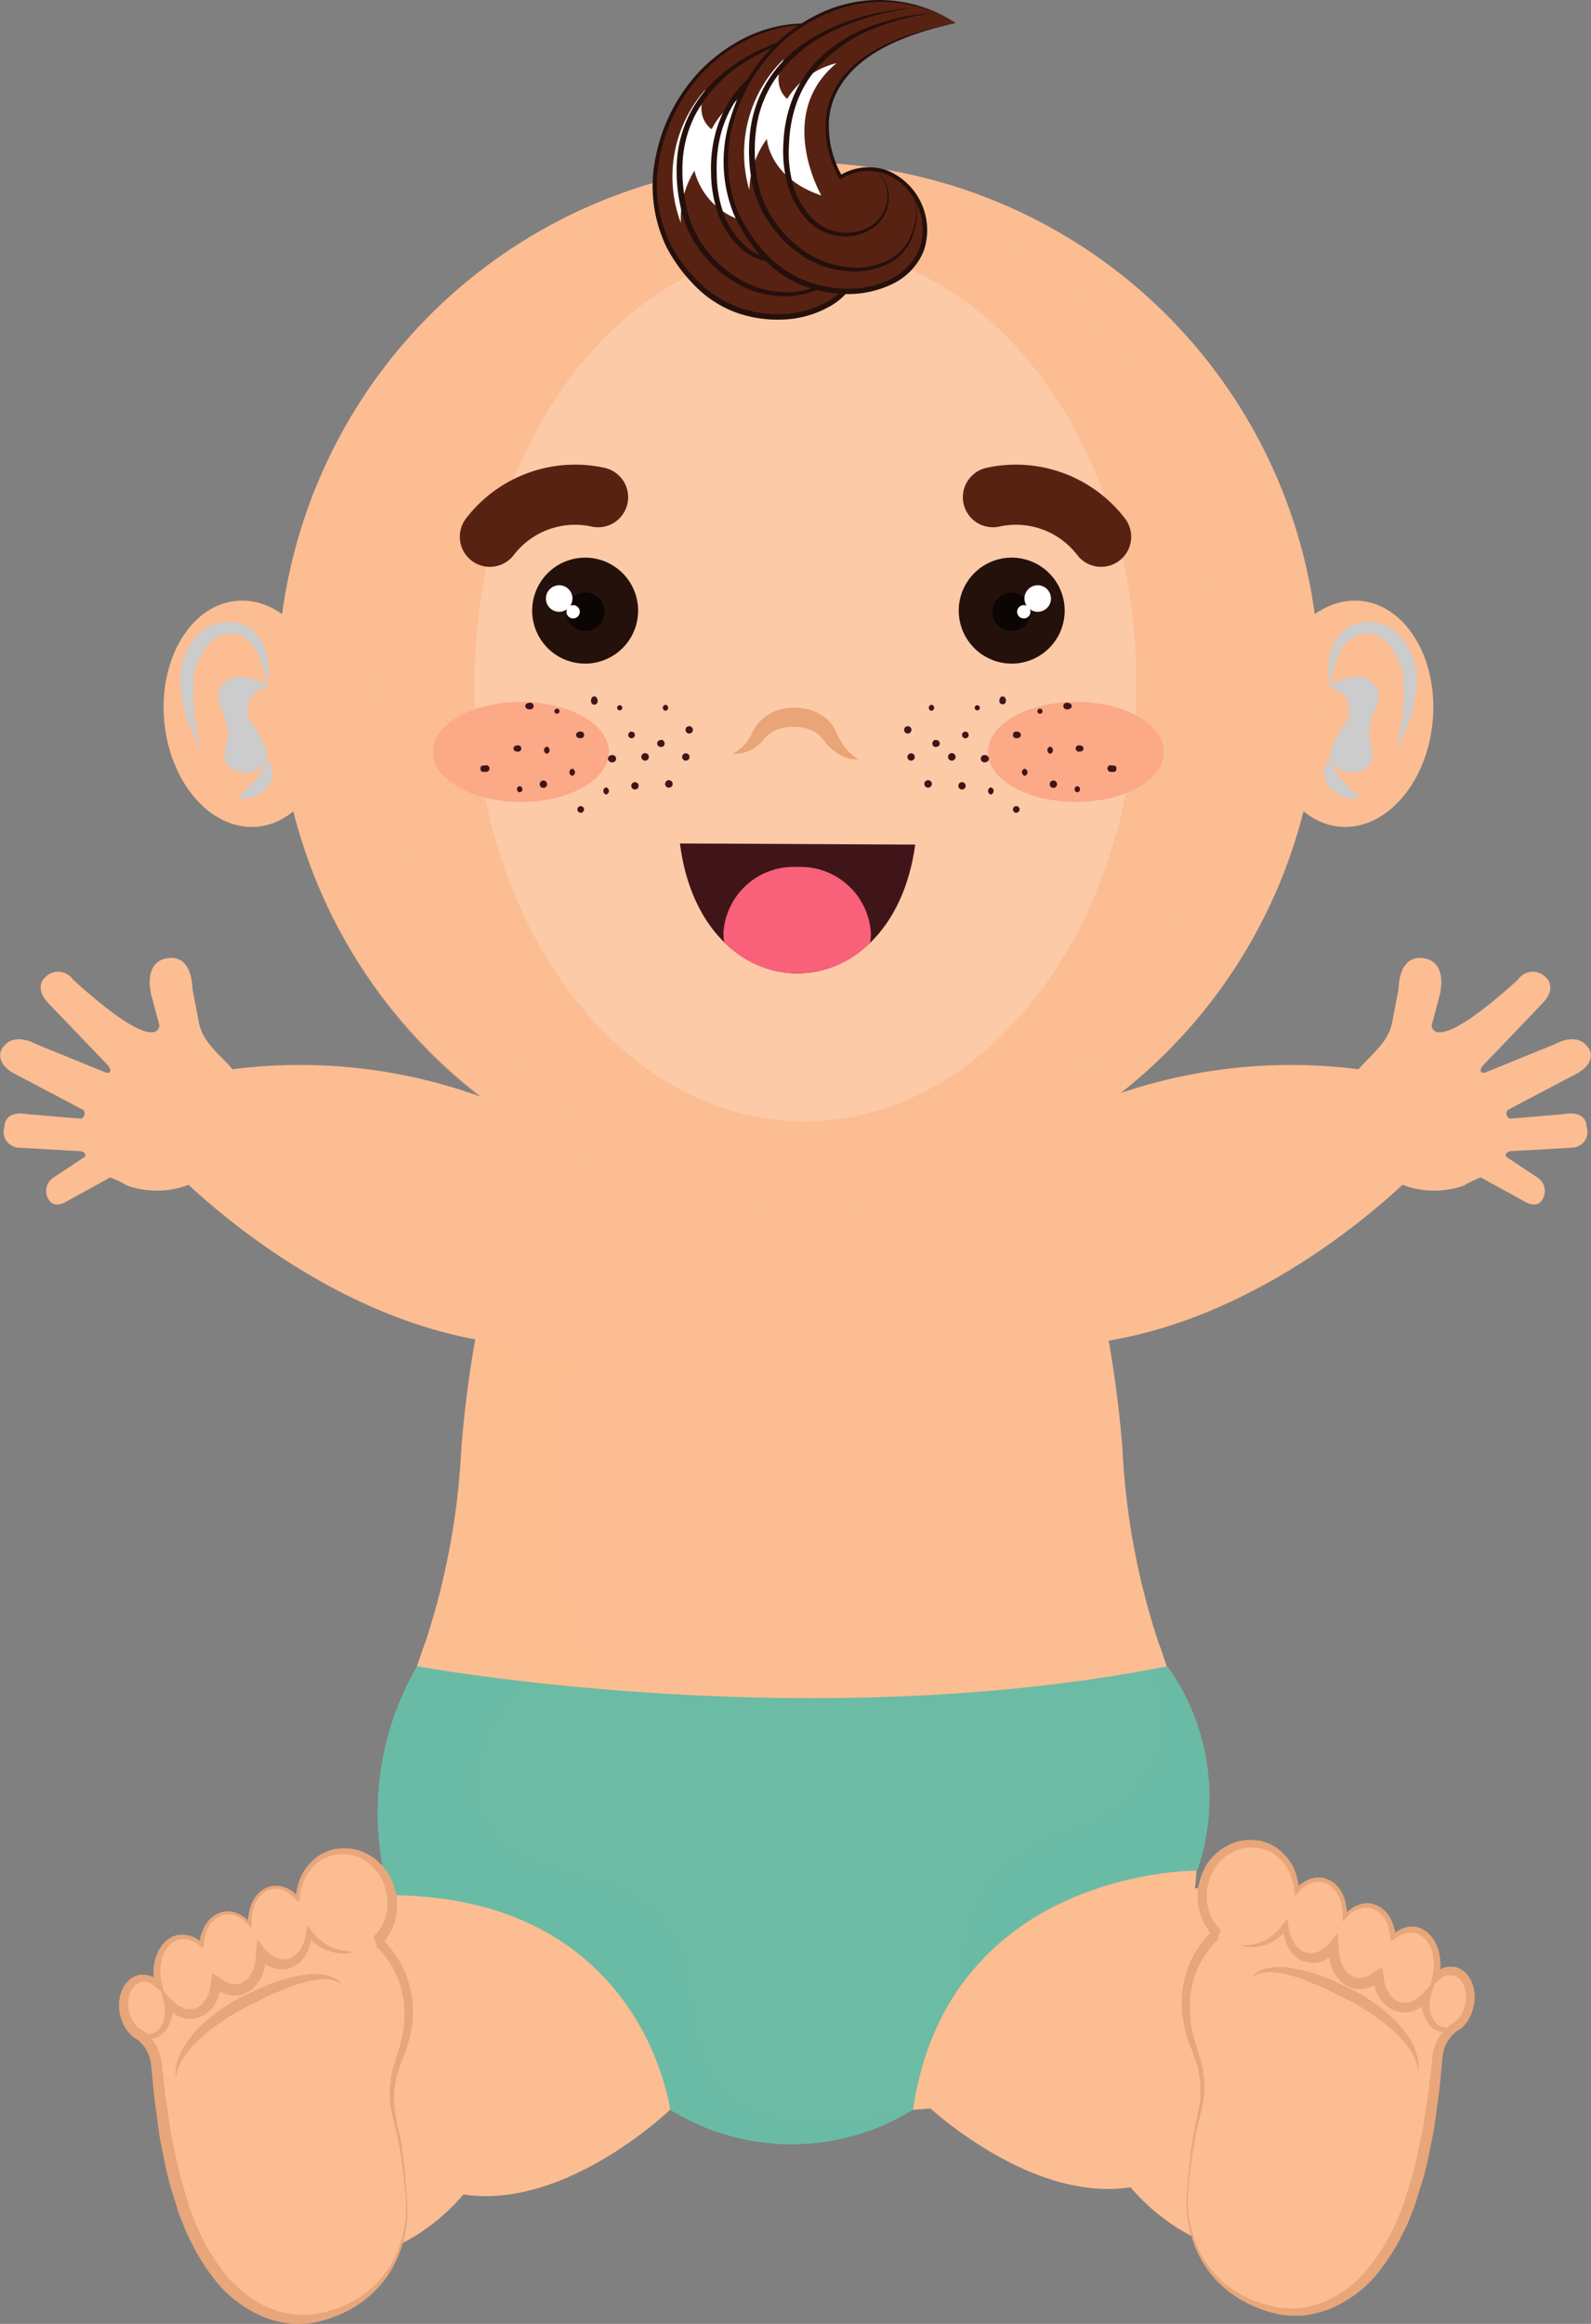 <svg xmlns="http://www.w3.org/2000/svg" width="43.198" height="63.067" viewBox="0 0 43.198 63.067">
  <rect x="0" y="0" width="43.198" height="63.067" fill="#808080" stroke="none"/>
  <g id="Group_374" data-name="Group 374" transform="translate(0 0)">
    <g id="Group_373" data-name="Group 373" transform="translate(0 0)">
      <g id="Group_372" data-name="Group 372">
        <path id="Path_399" data-name="Path 399" d="M282.124,294.775a19.835,19.835,0,0,1-.964-5.243c-.75-8.982-4.07-9.847-4.07-9.847a13.546,13.546,0,0,0-9.807,0s-3.32.866-4.07,9.847a19.843,19.843,0,0,1-.964,5.243c-1.615,4.371-2.082,10.839,3.615,12.387a42.486,42.486,0,0,0,12.644,0C284.206,305.614,283.739,299.146,282.124,294.775Z" transform="translate(-250.686 -250.249)" fill="#fcbd92"/>
        <path id="Path_400" data-name="Path 400" d="M279.449,301.3a15.4,15.4,0,0,1-6.043-.6,9.779,9.779,0,0,1-5.091-3.213,10.5,10.5,0,0,1-2.285-6.126,16.225,16.225,0,0,1,1.207-6.566,12.772,12.772,0,0,1,3.832-4.941,13.5,13.5,0,0,1,1.552-1.12c-.272.012-.435.031-.435.031a8.735,8.735,0,0,0-4.9.919s-3.32.866-4.07,9.847a19.843,19.843,0,0,1-.964,5.243c-1.615,4.371-2.082,10.839,3.615,12.387a42.486,42.486,0,0,0,12.644,0c3.61-.98,4.743-3.937,4.679-7.084A9.516,9.516,0,0,1,279.449,301.3Z" transform="translate(-250.686 -250.249)" fill="#fcbd92" opacity="0.3" style="mix-blend-mode: multiply;isolation: isolate"/>
        <path id="Path_401" data-name="Path 401" d="M261.492,331.074s10.546,1.948,20.372,0a6.117,6.117,0,0,1,.81,5.545s-6.738-.077-7.718,6.49a6.266,6.266,0,0,1-6.593,0s-.725-5.8-7.617-5.822A7.915,7.915,0,0,1,261.492,331.074Z" transform="translate(-250.168 -285.855)" fill="#6bbba5"/>
        <path id="Path_402" data-name="Path 402" d="M273.642,343.36c-1.382.206-3.084.151-4.056-1.017a4.664,4.664,0,0,1-.717-2.55,3.157,3.157,0,0,0-1.773-2.645c-1.315-.565-3.354-.6-3.909-2.212a3.229,3.229,0,0,1,1.321-3.317c.044-.036.089-.071.133-.105-1.956-.218-3.15-.438-3.15-.438a7.915,7.915,0,0,0-.746,6.212c6.892.017,7.617,5.822,7.617,5.822a6.266,6.266,0,0,0,6.593,0c0-.013,0-.024.007-.037A10.7,10.7,0,0,1,273.642,343.36Z" transform="translate(-250.168 -285.855)" fill="#6bbba5" opacity="0.4" style="mix-blend-mode: multiply;isolation: isolate"/>
        <path id="Path_403" data-name="Path 403" d="M315.665,331.074l-.24.045c-.068.9.24,1.835-.173,2.7a4.34,4.34,0,0,1-2.5,1.825,4.6,4.6,0,0,0-1.61.965,3.712,3.712,0,0,0-.915,1.8,5.464,5.464,0,0,0-.108,1.264c2.269-3.09,6.358-3.048,6.358-3.048A6.117,6.117,0,0,0,315.665,331.074Z" transform="translate(-283.969 -285.855)" fill="#6bbba5" opacity="0.4" style="mix-blend-mode: multiply;isolation: isolate"/>
        <g id="Group_319" data-name="Group 319" transform="translate(3.235 50.122)">
          <path id="Path_404" data-name="Path 404" d="M245.928,356.45a16.988,16.988,0,0,1,4.962-5.955c6.784.125,7.617,5.822,7.617,5.822s-2.828,2.732-5.614,2.3c0,0-2.213,2.809-5,1.286Z" transform="translate(-243.546 -349.187)" fill="#fcbd92"/>
          <g id="Group_318" data-name="Group 318">
            <g id="Group_315" data-name="Group 315" transform="translate(0.116 0.092)">
              <path id="Path_405" data-name="Path 405" d="M253.646,348.316a1.286,1.286,0,1,0,1.006-1.6A1.342,1.342,0,0,0,253.646,348.316Z" transform="translate(-248.894 -346.691)" fill="#fcbd92"/>
              <path id="Path_406" data-name="Path 406" d="M249.56,350.974c.108.583.546.991.978.911a.967.967,0,0,0,.586-1.2c-.108-.583-.546-.991-.978-.911A.967.967,0,0,0,249.56,350.974Z" transform="translate(-246.115 -348.78)" fill="#fcbd92"/>
              <path id="Path_407" data-name="Path 407" d="M245.468,353.171c.108.583.546.991.978.912a.967.967,0,0,0,.586-1.2c-.108-.583-.546-.992-.978-.911A.968.968,0,0,0,245.468,353.171Z" transform="translate(-243.333 -350.275)" fill="#fcbd92"/>
              <path id="Path_408" data-name="Path 408" d="M241.691,355.211c.108.583.546.992.978.911a.967.967,0,0,0,.586-1.2c-.108-.583-.546-.992-.978-.912A.967.967,0,0,0,241.691,355.211Z" transform="translate(-240.764 -351.662)" fill="#fcbd92"/>
              <path id="Path_409" data-name="Path 409" d="M238.861,358.441c.082.442.414.751.741.691a.732.732,0,0,0,.444-.91c-.082-.442-.413-.751-.74-.69A.732.732,0,0,0,238.861,358.441Z" transform="translate(-238.842 -354.059)" fill="#fcbd92"/>
              <path id="Path_410" data-name="Path 410" d="M241.3,359.7a5.788,5.788,0,0,0,1.11,1.956,2.719,2.719,0,0,0,2.473.943,2.96,2.96,0,0,0,2.444-3.273,12.576,12.576,0,0,0-.3-2.053,2.6,2.6,0,0,1,.1-1.718,2.693,2.693,0,0,0-.6-3.212l-1.5-.937-4.813,2.542-.193.93a1.089,1.089,0,0,1,.518.825A16.552,16.552,0,0,0,241.3,359.7Z" transform="translate(-239.644 -349.899)" fill="#fcbd92"/>
              <g id="Group_312" data-name="Group 312" transform="translate(0.018 2.056)">
                <g id="Group_311" data-name="Group 311">
                  <path id="Path_411" data-name="Path 411" d="M245.149,353.827l-.174.033-.18.005-.179-.024-.175-.05-.168-.074-.157-.1c-.048-.039-.1-.076-.144-.117l-.126-.136.147-.044a1.5,1.5,0,0,1-.035.254,1.166,1.166,0,0,1-.084.247,1.007,1.007,0,0,1-.148.224,1.189,1.189,0,0,1-.1.095.73.73,0,0,1-.119.076.579.579,0,0,1-.133.053l-.035.011-.009,0-.014,0h0l-.015,0-.059.008a.8.8,0,0,1-.151,0,.815.815,0,0,1-.139-.033,1.035,1.035,0,0,1-.45-.31l.245-.1a1.812,1.812,0,0,1-.009.266,1.085,1.085,0,0,1-.059.263.657.657,0,0,1-.052.127.688.688,0,0,1-.067.122l-.083.115-.106.1a.733.733,0,0,1-.123.082.482.482,0,0,1-.138.058l-.072.022-.009,0-.027,0h-.015l-.03,0a.928.928,0,0,1-.125,0c-.053-.008-.108-.019-.161-.031a.654.654,0,0,1-.137-.057,1.087,1.087,0,0,1-.234-.158l.247-.1a1.578,1.578,0,0,1-.046.265.744.744,0,0,1-.042.13,1.105,1.105,0,0,1-.056.126,1,1,0,0,1-.165.227.859.859,0,0,1-.237.167.674.674,0,0,1-.139.048l-.036.009a.22.22,0,0,1-.042.005l-.06.005a.911.911,0,0,1-.154-.01.8.8,0,0,1-.139-.038,1.009,1.009,0,0,1-.43-.331l.2-.092c.01.064.009.1.014.148a1,1,0,0,1,0,.156.917.917,0,0,1-.076.3.711.711,0,0,1-.178.259.546.546,0,0,1-.131.094.677.677,0,0,1-.154.051.858.858,0,0,1-.153,0,.636.636,0,0,1-.156-.048.592.592,0,0,1-.128-.081.616.616,0,0,1-.106-.1.665.665,0,0,1-.085-.119.711.711,0,0,1-.064-.129,1.246,1.246,0,0,1-.069-.275,1.238,1.238,0,0,0,.108.256.8.8,0,0,0,.075.114.58.58,0,0,0,.09.1.508.508,0,0,0,.1.081.476.476,0,0,0,.115.056.557.557,0,0,0,.114.024.769.769,0,0,0,.127-.012.739.739,0,0,0,.107-.048.4.4,0,0,0,.091-.076.534.534,0,0,0,.122-.209.728.728,0,0,0,.043-.243.659.659,0,0,0,0-.124c-.007-.042-.013-.1-.02-.13l-.124-.453.321.361a.793.793,0,0,0,.342.231.483.483,0,0,0,.094.022.689.689,0,0,0,.087,0l.06-.007s.033,0,.018,0l.022-.008a.4.4,0,0,0,.087-.033.588.588,0,0,0,.151-.115.826.826,0,0,0,.112-.166.871.871,0,0,0,.041-.1.526.526,0,0,0,.031-.1,1.272,1.272,0,0,0,.035-.21l.033-.234.214.135a.837.837,0,0,0,.167.109.41.41,0,0,0,.085.035.468.468,0,0,1,.075.019,1.035,1.035,0,0,0,.116,0h.051l-.019,0h0l.005,0,.043-.014a.248.248,0,0,0,.084-.034.463.463,0,0,0,.078-.051l.071-.065.059-.081a.448.448,0,0,0,.05-.089.43.43,0,0,0,.041-.1.936.936,0,0,0,.05-.206,1.462,1.462,0,0,0,.015-.216l.034-.358.211.262a.768.768,0,0,0,.321.243.586.586,0,0,0,.093.026.745.745,0,0,0,.088.008l.06,0h.019c-.018,0,0,0-.007,0h.006l.023-.006a.349.349,0,0,0,.092-.029.51.51,0,0,0,.086-.047c.026-.022.055-.039.079-.064a.8.8,0,0,0,.128-.168.944.944,0,0,0,.084-.2,1.351,1.351,0,0,0,.046-.219l.035-.193.112.149a1.942,1.942,0,0,0,.222.248l.132.1.146.086.158.065.167.042.171.02Z" transform="translate(-238.9 -353.12)" fill="#e8a67a"/>
                </g>
              </g>
              <g id="Group_314" data-name="Group 314" transform="translate(1.412 3.36)">
                <g id="Group_313" data-name="Group 313">
                  <path id="Path_412" data-name="Path 412" d="M247.779,357.491a.192.192,0,0,0-.048-.043l-.062-.041-.1-.035a.968.968,0,0,0-.266-.04c-.1,0-.225.028-.351.037l-.406.112c-.143.04-.288.117-.441.172l-.232.092-.23.118-.472.235a3.929,3.929,0,0,0-.453.256c-.143.1-.288.185-.417.286a3.893,3.893,0,0,0-.655.6,2.1,2.1,0,0,0-.205.288,1.306,1.306,0,0,0-.118.249,1.7,1.7,0,0,0-.047.173l-.015.064v-.065a.932.932,0,0,1,.007-.186,1.393,1.393,0,0,1,.073-.283,1.565,1.565,0,0,1,.167-.343,3.088,3.088,0,0,1,.63-.707,4.442,4.442,0,0,1,.423-.322,4.129,4.129,0,0,1,.473-.279l.491-.233.242-.111.249-.083a4.041,4.041,0,0,1,.476-.14c.158-.027.306-.052.444-.067a3.131,3.131,0,0,1,.383.023,1.028,1.028,0,0,1,.279.1l.092.058.054.06A.186.186,0,0,1,247.779,357.491Z" transform="translate(-243.258 -357.198)" fill="#e8a67a"/>
                </g>
              </g>
            </g>
            <g id="Group_317" data-name="Group 317">
              <g id="Group_316" data-name="Group 316">
                <path id="Path_413" data-name="Path 413" d="M246.264,355.926c-.029-.3-.062-.607-.1-.909-.017-.152-.047-.3-.071-.451a3.974,3.974,0,0,0-.091-.447c-.035-.145-.075-.3-.106-.446l-.05-.223-.012-.235c0-.078-.012-.158-.007-.236l.028-.232a2,2,0,0,1,.1-.457c.043-.154.087-.29.135-.438a3.694,3.694,0,0,0,.1-.433,3.385,3.385,0,0,0,.035-.44,2.848,2.848,0,0,0-.027-.438,2.39,2.39,0,0,0-.1-.424,1.435,1.435,0,0,0-.077-.2,1.412,1.412,0,0,0-.095-.2,2.447,2.447,0,0,0-.238-.363c-.047-.055-.092-.112-.143-.162-.024-.027-.05-.052-.075-.076l-.038-.036-.019-.017c-.025-.018.036.028.065.014l-.093-.232.1-.108.087-.121a1.442,1.442,0,0,0,.127-.269,1.343,1.343,0,0,0,.057-.593l-.009-.075-.019-.068-.044-.159a2.59,2.59,0,0,0-.124-.265,1.369,1.369,0,0,0-.188-.235l-.109-.1c-.04-.03-.084-.054-.126-.082a1.188,1.188,0,0,0-.273-.126,1.338,1.338,0,0,0-.3-.043l-.151.008-.038,0-.031.008-.08.021a1.141,1.141,0,0,0-.281.115,1.309,1.309,0,0,0-.424.442,1.369,1.369,0,0,0-.118.29,1.468,1.468,0,0,0-.055.31l-.018.111-.086-.075a1.368,1.368,0,0,0-.179-.164l-.1-.063a.444.444,0,0,0-.112-.04.285.285,0,0,0-.115-.023l-.118,0a.63.63,0,0,0-.117.031c-.046.009-.068.037-.1.054a.386.386,0,0,0-.092.073.372.372,0,0,0-.08.09.953.953,0,0,0-.121.214,1.107,1.107,0,0,0-.06.241,1.514,1.514,0,0,0-.013.25l-.006.123-.077-.091a.849.849,0,0,0-.366-.26.574.574,0,0,0-.217-.031.428.428,0,0,0-.106.018.448.448,0,0,0-.108.04.616.616,0,0,0-.09.056c-.027.025-.058.046-.083.074a.845.845,0,0,0-.128.184.942.942,0,0,0-.077.214,1.37,1.37,0,0,0-.035.226l-.013.106-.09-.065-.106-.076a.539.539,0,0,0-.114-.058.343.343,0,0,0-.12-.035.287.287,0,0,0-.123-.009l-.061,0h-.015s-.014,0,0,0l-.008,0-.033.012a.656.656,0,0,0-.126.05l-.094.066-.084.093a.722.722,0,0,0-.068.107.433.433,0,0,0-.053.116.727.727,0,0,0-.04.122l-.024.128a.979.979,0,0,0-.007.13.632.632,0,0,0,0,.13l.016.13a1.2,1.2,0,0,0,.028.132l.052.252-.216-.164c-.035-.027-.068-.058-.1-.083a.643.643,0,0,0-.116-.053.324.324,0,0,0-.12-.015l-.059,0s-.041.015-.06.021c-.059.015-.068.043-.1.059a.816.816,0,0,0-.083.091.67.67,0,0,0-.061.115.614.614,0,0,0-.039.128.842.842,0,0,0-.013.272l.009.068c0,.006,0,.035,0,.022l.012.037.046.148a.636.636,0,0,0,.062.115.328.328,0,0,0,.074.1c.031.029.055.07.091.09l.1.066.019.01a1.239,1.239,0,0,1,.492.866l.1.9.133.889c.042.3.12.586.178.879a8.037,8.037,0,0,0,.23.864l.125.423.167.422a4.314,4.314,0,0,0,.187.4,2.8,2.8,0,0,0,.211.384,5.26,5.26,0,0,0,.509.7,3.246,3.246,0,0,0,.665.563,3.059,3.059,0,0,0,.38.207,2.938,2.938,0,0,0,.409.136,2.241,2.241,0,0,0,.854.046,3.43,3.43,0,0,0,.844-.252,2.78,2.78,0,0,0,1.287-1.185A3.2,3.2,0,0,0,246.264,355.926Zm.03,0a3.251,3.251,0,0,1-.325,1.774,2.832,2.832,0,0,1-.534.746,3.159,3.159,0,0,1-.745.546,3.625,3.625,0,0,1-.874.313,2.306,2.306,0,0,1-.473.045c-.079,0-.16,0-.238-.008l-.235-.041a3.146,3.146,0,0,1-.455-.136,3.272,3.272,0,0,1-.423-.213,3.406,3.406,0,0,1-.733-.583,5.4,5.4,0,0,1-.558-.759,3.068,3.068,0,0,1-.228-.408,4.6,4.6,0,0,1-.2-.42l-.169-.421-.136-.446a7.435,7.435,0,0,1-.238-.888c-.056-.3-.131-.6-.17-.9l-.123-.907-.088-.9a.994.994,0,0,0-.36-.677l.018.01-.156-.1a.856.856,0,0,1-.125-.13.548.548,0,0,1-.1-.151,1.029,1.029,0,0,1-.076-.161l-.042-.149-.011-.037a.284.284,0,0,1-.008-.054l-.008-.086a1.07,1.07,0,0,1,.028-.343.809.809,0,0,1,.056-.166.894.894,0,0,1,.089-.155.913.913,0,0,1,.129-.132.591.591,0,0,1,.168-.089l.088-.026.1,0a.5.5,0,0,1,.184.03.825.825,0,0,1,.162.08c.048.035.09.076.134.114l-.163.088a1.3,1.3,0,0,1-.027-.143l-.014-.149a.772.772,0,0,1,0-.149,1.211,1.211,0,0,1,.013-.148l.032-.147a.883.883,0,0,1,.051-.142.539.539,0,0,1,.067-.135.839.839,0,0,1,.086-.125l.107-.111c.045-.031.093-.06.14-.088a.732.732,0,0,1,.135-.049l.033-.011.008,0c.022-.005.012,0,.019,0h.02l.078,0a.394.394,0,0,1,.154.016.452.452,0,0,1,.145.048.682.682,0,0,1,.132.073l.118.092-.1.042a1.511,1.511,0,0,1,.046-.248,1.166,1.166,0,0,1,.091-.235.962.962,0,0,1,.148-.208c.029-.031.065-.056.1-.085a.661.661,0,0,1,.115-.068.692.692,0,0,1,.247-.063.667.667,0,0,1,.255.039.943.943,0,0,1,.406.294l-.083.032a1.586,1.586,0,0,1,.017-.267,1.37,1.37,0,0,1,.064-.261,1.033,1.033,0,0,1,.13-.239.432.432,0,0,1,.09-.1.485.485,0,0,1,.109-.089.566.566,0,0,1,.125-.065.739.739,0,0,1,.132-.036l.141,0a.374.374,0,0,1,.137.024.59.59,0,0,1,.132.045l.119.071a1.428,1.428,0,0,1,.2.181l-.1.035a1.916,1.916,0,0,1,.051-.338,1.513,1.513,0,0,1,.118-.323,1.461,1.461,0,0,1,.459-.516,1.341,1.341,0,0,1,.32-.147l.079-.024a.451.451,0,0,1,.048-.013l.044,0,.177-.016a1.549,1.549,0,0,1,.353.038,1.4,1.4,0,0,1,.328.136c.051.031.1.059.152.092l.134.117a1.611,1.611,0,0,1,.232.27,2.048,2.048,0,0,1,.162.326l.046.158.025.09.012.089a1.6,1.6,0,0,1-.06.707,1.718,1.718,0,0,1-.15.327l-.1.148-.122.135-.093-.232a.218.218,0,0,1,.109.05l.024.021.045.042a1.172,1.172,0,0,1,.085.087c.056.059.1.122.155.185a2.669,2.669,0,0,1,.254.407,1.683,1.683,0,0,1,.1.218,1.627,1.627,0,0,1,.08.226,2.669,2.669,0,0,1,.1.467l.02.238c0,.079-.005.159-.007.238a3.6,3.6,0,0,1-.062.468,3.935,3.935,0,0,1-.131.452c-.052.14-.111.291-.156.43a1.86,1.86,0,0,0-.117.43l-.038.22c-.007.074,0,.147,0,.222v.223l.039.225c.026.151.052.3.087.448a4.136,4.136,0,0,1,.084.452c.021.151.049.3.063.454C246.243,355.315,246.27,355.619,246.294,355.923Z" transform="translate(-238.481 -346.404)" fill="#e8a67a"/>
              </g>
            </g>
          </g>
        </g>
        <g id="Group_328" data-name="Group 328" transform="translate(25.084 49.928)">
          <path id="Path_414" data-name="Path 414" d="M319.375,355.844a16.984,16.984,0,0,0-4.962-5.956c-6.784.125-7.617,5.822-7.617,5.822s2.828,2.733,5.614,2.3c0,0,2.213,2.809,5,1.286Z" transform="translate(-306.796 -348.58)" fill="#fcbd92"/>
          <g id="Group_327" data-name="Group 327" transform="translate(6.993)">
            <g id="Group_324" data-name="Group 324" transform="translate(0.111 0.092)">
              <path id="Path_415" data-name="Path 415" d="M332.937,347.71a1.286,1.286,0,1,1-1.006-1.606A1.342,1.342,0,0,1,332.937,347.71Z" transform="translate(-329.948 -346.084)" fill="#fcbd92"/>
              <path id="Path_416" data-name="Path 416" d="M339.063,350.368c-.108.584-.546.991-.978.911a.968.968,0,0,1-.586-1.2c.108-.583.546-.992.978-.911A.967.967,0,0,1,339.063,350.368Z" transform="translate(-334.767 -348.174)" fill="#fcbd92"/>
              <path id="Path_417" data-name="Path 417" d="M343.155,352.565c-.108.583-.546.991-.978.912a.967.967,0,0,1-.586-1.2c.108-.584.546-.992.978-.912A.967.967,0,0,1,343.155,352.565Z" transform="translate(-337.549 -349.668)" fill="#fcbd92"/>
              <path id="Path_418" data-name="Path 418" d="M346.932,354.6c-.108.584-.546.992-.978.912a.967.967,0,0,1-.586-1.2c.108-.583.546-.992.978-.911A.967.967,0,0,1,346.932,354.6Z" transform="translate(-340.119 -351.055)" fill="#fcbd92"/>
              <path id="Path_419" data-name="Path 419" d="M350.594,357.834c-.082.442-.414.751-.741.69a.732.732,0,0,1-.444-.91c.082-.442.414-.751.741-.691A.733.733,0,0,1,350.594,357.834Z" transform="translate(-342.872 -353.452)" fill="#fcbd92"/>
              <path id="Path_420" data-name="Path 420" d="M335.094,359.094a5.793,5.793,0,0,1-1.111,1.957,2.717,2.717,0,0,1-2.472.942,2.96,2.96,0,0,1-2.445-3.273,12.567,12.567,0,0,1,.3-2.053,2.6,2.6,0,0,0-.1-1.717,2.693,2.693,0,0,1,.6-3.212l1.5-.937,4.813,2.541.192.93a1.089,1.089,0,0,0-.518.825A16.56,16.56,0,0,1,335.094,359.094Z" transform="translate(-329.007 -349.292)" fill="#fcbd92"/>
              <g id="Group_321" data-name="Group 321" transform="translate(1.474 2.056)">
                <g id="Group_320" data-name="Group 320">
                  <path id="Path_421" data-name="Path 421" d="M333.616,353.22l.176.005.172-.019.167-.042.158-.065.146-.086.133-.1a1.937,1.937,0,0,0,.222-.249l.112-.149.035.193a1.337,1.337,0,0,0,.046.219.95.95,0,0,0,.084.2.776.776,0,0,0,.128.167c.024.025.053.042.079.064a.527.527,0,0,0,.087.048.37.37,0,0,0,.092.029l.023.006.006,0s.012,0-.007,0h.019l.06,0a.8.8,0,0,0,.088-.009.529.529,0,0,0,.093-.026.768.768,0,0,0,.321-.242l.211-.262.034.358a1.473,1.473,0,0,0,.015.216.924.924,0,0,0,.05.206.425.425,0,0,0,.04.1.463.463,0,0,0,.05.089l.059.081.071.065a.468.468,0,0,0,.078.05.245.245,0,0,0,.084.034l.043.014.005,0h0l-.019,0h.021l.03,0a.969.969,0,0,0,.116,0,.474.474,0,0,1,.075-.019.4.4,0,0,0,.085-.036.792.792,0,0,0,.167-.109l.213-.135.033.235a1.275,1.275,0,0,0,.035.21.5.5,0,0,0,.031.1.816.816,0,0,0,.153.261.586.586,0,0,0,.151.115.386.386,0,0,0,.087.033l.022.008c-.015,0,.013,0,.017,0l.06.007a.834.834,0,0,0,.087,0,.56.56,0,0,0,.094-.023.8.8,0,0,0,.341-.232l.349-.392-.153.489c-.006.019-.013.085-.02.125a.658.658,0,0,0,0,.124.728.728,0,0,0,.043.243.536.536,0,0,0,.122.209.392.392,0,0,0,.09.075.782.782,0,0,0,.107.048.846.846,0,0,0,.127.012.615.615,0,0,0,.114-.024.476.476,0,0,0,.116-.056.524.524,0,0,0,.1-.081.58.58,0,0,0,.09-.1.743.743,0,0,0,.075-.114,1.217,1.217,0,0,0,.108-.256,1.264,1.264,0,0,1-.069.275.7.7,0,0,1-.064.129.648.648,0,0,1-.084.119.591.591,0,0,1-.106.1.582.582,0,0,1-.128.081.618.618,0,0,1-.156.048.826.826,0,0,1-.153,0,.666.666,0,0,1-.154-.051.551.551,0,0,1-.131-.094.705.705,0,0,1-.178-.258.921.921,0,0,1-.076-.3.942.942,0,0,1,0-.156c.005-.052,0-.081.014-.153l.2.1a1,1,0,0,1-.43.331.735.735,0,0,1-.139.038.88.88,0,0,1-.154.01l-.06-.005a.241.241,0,0,1-.042-.006l-.036-.009a.664.664,0,0,1-.139-.047.868.868,0,0,1-.237-.167.992.992,0,0,1-.165-.228,1.056,1.056,0,0,1-.056-.125.735.735,0,0,1-.042-.13,1.567,1.567,0,0,1-.046-.266l.247.1a1.108,1.108,0,0,1-.234.158.675.675,0,0,1-.137.057c-.053.012-.108.023-.161.031a.887.887,0,0,1-.125,0l-.03,0h-.015l-.028,0-.009,0-.072-.022a.481.481,0,0,1-.138-.058.728.728,0,0,1-.123-.082l-.106-.1-.083-.115a.706.706,0,0,1-.067-.122.664.664,0,0,1-.052-.127,1.082,1.082,0,0,1-.059-.264,1.768,1.768,0,0,1-.009-.266l.245.1a1.035,1.035,0,0,1-.45.311.874.874,0,0,1-.139.033.778.778,0,0,1-.151,0l-.059-.008-.015,0h0c-.021,0-.008,0-.014,0l-.009,0-.035-.011a.58.58,0,0,1-.133-.053.757.757,0,0,1-.119-.076,1.366,1.366,0,0,1-.1-.095,1.007,1.007,0,0,1-.147-.224,1.152,1.152,0,0,1-.084-.247,1.535,1.535,0,0,1-.035-.254l.147.044-.126.137c-.047.04-.1.078-.144.116l-.157.1-.168.074-.175.05-.179.023-.18-.006Z" transform="translate(-333.616 -352.513)" fill="#e8a67a"/>
                </g>
              </g>
              <g id="Group_323" data-name="Group 323" transform="translate(1.808 3.36)">
                <g id="Group_322" data-name="Group 322">
                  <path id="Path_422" data-name="Path 422" d="M334.659,356.884a.188.188,0,0,1,.036-.053l.055-.06.092-.058a1.015,1.015,0,0,1,.279-.1,3.068,3.068,0,0,1,.383-.023c.137.015.286.04.444.067a4.048,4.048,0,0,1,.476.14l.249.083.242.111.492.232a4.155,4.155,0,0,1,.473.28,4.449,4.449,0,0,1,.423.322,3.08,3.08,0,0,1,.63.707,1.57,1.57,0,0,1,.167.343,1.409,1.409,0,0,1,.073.283.993.993,0,0,1,.007.186v.065l-.016-.063a1.539,1.539,0,0,0-.047-.174,1.3,1.3,0,0,0-.117-.249,2.112,2.112,0,0,0-.205-.289,3.894,3.894,0,0,0-.655-.6c-.129-.1-.273-.191-.417-.286a3.945,3.945,0,0,0-.454-.256l-.472-.235-.23-.118-.232-.092c-.154-.055-.3-.132-.441-.172l-.406-.113c-.126-.009-.246-.034-.351-.037a.955.955,0,0,0-.267.04l-.1.034-.062.041A.193.193,0,0,0,334.659,356.884Z" transform="translate(-334.659 -356.591)" fill="#e8a67a"/>
                </g>
              </g>
            </g>
            <g id="Group_326" data-name="Group 326">
              <g id="Group_325" data-name="Group 325">
                <path id="Path_423" data-name="Path 423" d="M328.816,355.317c.023-.3.052-.608.088-.912.014-.153.042-.3.063-.454a4.182,4.182,0,0,1,.084-.452c.035-.153.062-.3.087-.448l.039-.226V352.6c0-.074,0-.148,0-.221l-.038-.221a1.876,1.876,0,0,0-.117-.429c-.045-.138-.1-.29-.156-.43a4,4,0,0,1-.131-.452,3.542,3.542,0,0,1-.062-.469c0-.079-.008-.159-.007-.238l.02-.238a2.624,2.624,0,0,1,.1-.467,1.624,1.624,0,0,1,.08-.226,1.747,1.747,0,0,1,.1-.218,2.671,2.671,0,0,1,.255-.407c.05-.063.1-.127.155-.185a1.1,1.1,0,0,1,.085-.087l.046-.042.024-.02a.215.215,0,0,1,.109-.05l-.093.232-.122-.135-.1-.148a1.7,1.7,0,0,1-.15-.327,1.6,1.6,0,0,1-.061-.707l.012-.088.026-.091.046-.158a2.075,2.075,0,0,1,.162-.326,1.609,1.609,0,0,1,.232-.269l.134-.117c.049-.034.1-.062.153-.092a1.413,1.413,0,0,1,.328-.136,1.53,1.53,0,0,1,.353-.037l.177.016.044,0c.03.007.031.009.048.013l.079.024a1.369,1.369,0,0,1,.32.147,1.423,1.423,0,0,1,.261.232,1.38,1.38,0,0,1,.2.284,1.51,1.51,0,0,1,.118.323,1.9,1.9,0,0,1,.051.338l-.1-.035a.955.955,0,0,1,.453-.3.692.692,0,0,1,.28-.015.927.927,0,0,1,.132.038.537.537,0,0,1,.125.065.477.477,0,0,1,.109.088.44.44,0,0,1,.09.1,1.032,1.032,0,0,1,.13.239,1.376,1.376,0,0,1,.064.261,1.58,1.58,0,0,1,.017.267l-.083-.033a.949.949,0,0,1,.406-.294.673.673,0,0,1,.255-.039.524.524,0,0,1,.13.022.474.474,0,0,1,.116.042.694.694,0,0,1,.115.068,1.166,1.166,0,0,1,.1.085.956.956,0,0,1,.148.208,1.182,1.182,0,0,1,.091.236,1.5,1.5,0,0,1,.046.247l-.1-.042.118-.092a.7.7,0,0,1,.132-.073.474.474,0,0,1,.146-.048.407.407,0,0,1,.154-.016l.078,0H335a.063.063,0,0,1,.019,0l.008,0,.034.01a.767.767,0,0,1,.135.049c.047.028.094.057.14.088l.107.11a.838.838,0,0,1,.086.126.546.546,0,0,1,.068.135.878.878,0,0,1,.05.142l.032.147a1.148,1.148,0,0,1,.013.149.746.746,0,0,1,0,.149l-.014.149a1.423,1.423,0,0,1-.027.143l-.163-.088c.044-.038.086-.079.134-.114a.845.845,0,0,1,.162-.08.519.519,0,0,1,.184-.03l.095,0,.088.026a.607.607,0,0,1,.168.089.9.9,0,0,1,.129.132.923.923,0,0,1,.089.155.836.836,0,0,1,.056.166,1.066,1.066,0,0,1,.028.343l-.008.085a.308.308,0,0,1-.008.055l-.011.037-.042.149a1,1,0,0,1-.076.162.538.538,0,0,1-.1.151.851.851,0,0,1-.125.13l-.156.1.019-.01a1,1,0,0,0-.36.677l-.088.9-.123.906c-.039.3-.114.6-.17.9a7.519,7.519,0,0,1-.238.887l-.136.446-.17.421c-.05.14-.131.28-.2.42a3.085,3.085,0,0,1-.228.408,5.393,5.393,0,0,1-.558.759,3.394,3.394,0,0,1-.733.583,3.226,3.226,0,0,1-.423.212,3.118,3.118,0,0,1-.455.136l-.235.041c-.078.01-.159.005-.238.008a2.251,2.251,0,0,1-.473-.045,3.6,3.6,0,0,1-.874-.313,3.168,3.168,0,0,1-.745-.546,2.824,2.824,0,0,1-.534-.746A3.249,3.249,0,0,1,328.816,355.317Zm.03,0a3.2,3.2,0,0,0,.353,1.741,2.785,2.785,0,0,0,1.288,1.185,3.432,3.432,0,0,0,.844.252,2.233,2.233,0,0,0,.854-.046,2.877,2.877,0,0,0,.409-.136,3.063,3.063,0,0,0,.38-.207,3.236,3.236,0,0,0,.664-.564,5.241,5.241,0,0,0,.509-.7,2.825,2.825,0,0,0,.212-.384,4.375,4.375,0,0,0,.187-.4l.167-.421.125-.423a8.038,8.038,0,0,0,.23-.864c.058-.293.136-.583.178-.879l.133-.889.1-.9a1.24,1.24,0,0,1,.492-.866l.018-.011.1-.066c.036-.02.06-.061.091-.09a.33.33,0,0,0,.074-.1.6.6,0,0,0,.062-.115l.046-.148.012-.037c0,.013,0-.016,0-.022l.009-.069a.831.831,0,0,0-.013-.272.623.623,0,0,0-.039-.128.724.724,0,0,0-.061-.115.763.763,0,0,0-.083-.091c-.033-.017-.043-.045-.1-.059-.018-.007-.063-.021-.059-.021l-.06,0a.312.312,0,0,0-.12.016.632.632,0,0,0-.116.053c-.036.025-.069.056-.1.083l-.216.165.052-.253a1.2,1.2,0,0,0,.029-.132l.016-.13a.642.642,0,0,0,0-.13,1.05,1.05,0,0,0-.007-.131l-.024-.128a.746.746,0,0,0-.04-.123.437.437,0,0,0-.053-.116.705.705,0,0,0-.068-.107l-.084-.093-.094-.066a.647.647,0,0,0-.126-.05l-.033-.012-.008,0c.016,0,0,0,0,0h-.015l-.061,0a.292.292,0,0,0-.123.009.347.347,0,0,0-.12.036.556.556,0,0,0-.114.058l-.106.076-.089.065-.014-.107a1.343,1.343,0,0,0-.035-.226.927.927,0,0,0-.077-.214.847.847,0,0,0-.128-.185c-.025-.028-.056-.049-.083-.074a.627.627,0,0,0-.09-.056.431.431,0,0,0-.108-.04.386.386,0,0,0-.106-.018.568.568,0,0,0-.217.03.849.849,0,0,0-.366.26l-.077.091-.006-.124a1.478,1.478,0,0,0-.013-.25,1.1,1.1,0,0,0-.06-.241.935.935,0,0,0-.121-.214.375.375,0,0,0-.08-.091.4.4,0,0,0-.092-.073.4.4,0,0,0-.1-.053.849.849,0,0,0-.117-.032.58.58,0,0,0-.234.016.839.839,0,0,0-.392.272l-.083.1-.021-.134a1.462,1.462,0,0,0-.055-.31,1.378,1.378,0,0,0-.118-.289,1.313,1.313,0,0,0-.424-.443,1.162,1.162,0,0,0-.281-.115l-.08-.021-.031-.008-.038,0-.152-.008a1.375,1.375,0,0,0-.3.043,1.193,1.193,0,0,0-.273.126c-.042.028-.086.052-.126.082l-.109.1a1.378,1.378,0,0,0-.188.235,2.521,2.521,0,0,0-.124.265l-.044.159-.019.068-.008.075a1.341,1.341,0,0,0,.057.592,1.454,1.454,0,0,0,.127.269l.087.121.1.108-.093.232c.028.015.09-.031.065-.014l-.019.017-.038.036c-.026.025-.051.05-.075.076-.051.05-.1.107-.143.162a2.43,2.43,0,0,0-.238.363,1.474,1.474,0,0,0-.095.2,1.358,1.358,0,0,0-.077.2,2.429,2.429,0,0,0-.1.424,2.886,2.886,0,0,0-.027.438,3.394,3.394,0,0,0,.036.44,3.7,3.7,0,0,0,.1.432c.048.149.092.285.135.439a2,2,0,0,1,.1.457l.028.232c0,.078-.005.157-.007.236l-.012.234-.051.224c-.031.149-.071.3-.106.447a4.132,4.132,0,0,0-.091.446c-.024.15-.054.3-.071.452C328.908,354.712,328.875,355.015,328.846,355.319Z" transform="translate(-328.662 -345.798)" fill="#e8a67a"/>
              </g>
            </g>
          </g>
        </g>
        <g id="Group_329" data-name="Group 329" transform="translate(25.475 25.996)">
          <path id="Path_424" data-name="Path 424" d="M308.016,283.711a14.43,14.43,0,0,1,12.487-3.343l.777,2.309s-5.571,6.093-12.165,4.861Z" transform="translate(-308.016 -277.167)" fill="#fcbd92"/>
          <path id="Path_425" data-name="Path 425" d="M344.58,270.974c-.638-.052-.625.83-.625.83l-.178.926c-.169.878-1.281,1.164-1.3,2.208a2.447,2.447,0,0,0,3.237,2.218,3.349,3.349,0,0,1,.47-.227l1.153.633c.361.223.491.009.491.009a.433.433,0,0,0-.107-.641l-.854-.568c-.042-.172.244-.151.244-.151l1.575-.09a.431.431,0,0,0,.374-.567c-.022-.479-.622-.342-.622-.342l-1.453.123a.149.149,0,0,1-.069-.236l1.9-1c.492-.287.335-.61.335-.61-.284-.567-.942-.181-.942-.181l-1.92.782c-.2.016-.059-.182-.059-.182l1.593-1.664c.464-.456.142-.73.142-.73a.487.487,0,0,0-.769.046c-2.363,2.146-2.344,1.242-2.344,1.242l.216-.812S345.334,271.036,344.58,270.974Z" transform="translate(-331.455 -270.972)" fill="#fcbd92"/>
        </g>
        <g id="Group_330" data-name="Group 330" transform="translate(0 25.996)">
          <path id="Path_426" data-name="Path 426" d="M255.575,283.711a14.431,14.431,0,0,0-12.487-3.343l-.777,2.309s5.571,6.093,12.165,4.861Z" transform="translate(-237.851 -277.167)" fill="#fcbd92"/>
          <path id="Path_427" data-name="Path 427" d="M232.965,270.974c.638-.052.625.83.625.83l.178.926c.169.878,1.281,1.164,1.3,2.208a2.447,2.447,0,0,1-3.237,2.218,3.356,3.356,0,0,0-.47-.227l-1.153.633c-.361.223-.491.009-.491.009a.433.433,0,0,1,.107-.641l.854-.568c.042-.172-.244-.151-.244-.151l-1.575-.09a.431.431,0,0,1-.373-.567c.021-.479.622-.342.622-.342l1.453.123a.149.149,0,0,0,.068-.236l-1.9-1c-.492-.287-.335-.61-.335-.61.284-.567.942-.181.942-.181l1.92.782c.2.016.059-.182.059-.182l-1.594-1.664c-.464-.456-.143-.73-.143-.73a.487.487,0,0,1,.77.046c2.363,2.146,2.345,1.242,2.345,1.242l-.216-.812S232.211,271.036,232.965,270.974Z" transform="translate(-228.366 -270.972)" fill="#fcbd92"/>
        </g>
        <g id="Group_371" data-name="Group 371" transform="translate(4.443)">
          <g id="Group_341" data-name="Group 341" transform="translate(0 16.298)">
            <g id="Group_335" data-name="Group 335" transform="translate(29.953)">
              <path id="Path_428" data-name="Path 428" d="M335.915,243.726c-.073,1.7.881,3.071,2.128,3.066s2.314-1.378,2.385-3.076-.883-3.069-2.13-3.067S335.985,242.029,335.915,243.726Z" transform="translate(-335.911 -240.648)" fill="#fcbd92"/>
              <g id="Group_332" data-name="Group 332" transform="translate(1.672 0.583)" style="mix-blend-mode: multiply;isolation: isolate">
                <g id="Group_331" data-name="Group 331">
                  <path id="Path_429" data-name="Path 429" d="M341.212,244.262a2.444,2.444,0,0,1,.02-.252,2.326,2.326,0,0,1,.179-.631.932.932,0,0,1,.614-.58.988.988,0,0,1,.238-.009c.014.005.1.016.127.027a.856.856,0,0,1,.458.358,1.681,1.681,0,0,1,.233.449,1.572,1.572,0,0,1,.1.47c-.005.17.016.341,0,.49s-.026.295-.037.428-.04.259-.054.37-.043.206-.056.286c-.034.158-.048.251-.048.251s.048-.084.123-.235c.033-.077.087-.167.126-.276s.09-.232.137-.368.074-.291.109-.453a3.811,3.811,0,0,0,.054-.5,1.554,1.554,0,0,0-.078-.567,1.954,1.954,0,0,0-.262-.537,1.3,1.3,0,0,0-.516-.426,1.019,1.019,0,0,0-.19-.063,1.166,1.166,0,0,0-.545.011.955.955,0,0,0-.541.369,1.316,1.316,0,0,0-.21.451,1.87,1.87,0,0,0-.036.684A1.15,1.15,0,0,0,341.212,244.262Z" transform="translate(-341.139 -242.472)" fill="#ccc"/>
                </g>
              </g>
              <path id="Path_430" data-name="Path 430" d="M341.305,247.414s-.146-.162.647-.309a.572.572,0,0,1,.547.883,2.063,2.063,0,0,0-.163.588c-.026.285.188.639.019.912a.669.669,0,0,1-1.066-.09c-.085-.271.237-.8.389-1.019A.605.605,0,0,0,341.305,247.414Z" transform="translate(-339.56 -245.04)" fill="#ccc" style="mix-blend-mode: multiply;isolation: isolate"/>
              <g id="Group_334" data-name="Group 334" transform="translate(1.56 4.323)" style="mix-blend-mode: multiply;isolation: isolate">
                <g id="Group_333" data-name="Group 333">
                  <path id="Path_431" data-name="Path 431" d="M340.951,254.165a.3.3,0,0,0-.053.052.494.494,0,0,0-.089.169.375.375,0,0,0-.019.122.3.3,0,0,0,.012.139,1.083,1.083,0,0,0,.047.144.914.914,0,0,0,.092.129.629.629,0,0,0,.115.113,1.252,1.252,0,0,0,.137.079.6.6,0,0,0,.267.087,1.043,1.043,0,0,0,.282.01,1.221,1.221,0,0,0-.163-.183.626.626,0,0,0-.082-.068,1.11,1.11,0,0,0-.074-.083.762.762,0,0,0-.083-.078c-.034-.022-.045-.058-.069-.084a.876.876,0,0,1-.132-.167.6.6,0,0,1-.052-.086c-.012-.03-.038-.058-.047-.085A2.115,2.115,0,0,1,340.951,254.165Z" transform="translate(-340.788 -254.165)" fill="#ccc"/>
                </g>
              </g>
            </g>
            <g id="Group_340" data-name="Group 340">
              <path id="Path_432" data-name="Path 432" d="M246.775,243.726c.072,1.7-.881,3.071-2.128,3.066s-2.314-1.378-2.385-3.076.883-3.069,2.13-3.067S246.7,242.029,246.775,243.726Z" transform="translate(-242.259 -240.648)" fill="#fcbd92"/>
              <g id="Group_337" data-name="Group 337" transform="translate(0.452 0.583)" style="mix-blend-mode: multiply;isolation: isolate">
                <g id="Group_336" data-name="Group 336">
                  <path id="Path_433" data-name="Path 433" d="M245.995,244.262a2.44,2.44,0,0,0-.02-.252,2.325,2.325,0,0,0-.18-.631.931.931,0,0,0-.614-.58.987.987,0,0,0-.238-.009c-.014.005-.1.016-.127.027a.857.857,0,0,0-.458.358,1.688,1.688,0,0,0-.233.449,1.583,1.583,0,0,0-.1.47c0,.17-.017.341,0,.49s.025.295.036.428.04.259.054.37.043.206.056.286c.034.158.048.251.048.251s-.048-.084-.123-.235c-.033-.077-.087-.167-.126-.276s-.09-.232-.137-.368-.074-.291-.109-.453a3.8,3.8,0,0,1-.054-.5,1.551,1.551,0,0,1,.078-.567,1.94,1.94,0,0,1,.263-.537,1.29,1.29,0,0,1,.516-.426,1.024,1.024,0,0,1,.19-.063,1.167,1.167,0,0,1,.545.011.955.955,0,0,1,.541.369,1.309,1.309,0,0,1,.21.451,1.856,1.856,0,0,1,.036.684A1.189,1.189,0,0,1,245.995,244.262Z" transform="translate(-243.672 -242.472)" fill="#ccc"/>
                </g>
              </g>
              <path id="Path_434" data-name="Path 434" d="M248.208,247.414s.146-.162-.647-.309a.572.572,0,0,0-.547.883,2.06,2.06,0,0,1,.162.588c.027.285-.187.639-.019.912a.669.669,0,0,0,1.066-.09c.085-.271-.237-.8-.389-1.019A.605.605,0,0,1,248.208,247.414Z" transform="translate(-245.433 -245.04)" fill="#ccc" style="mix-blend-mode: multiply;isolation: isolate"/>
              <g id="Group_339" data-name="Group 339" transform="translate(2.007 4.323)" style="mix-blend-mode: multiply;isolation: isolate">
                <g id="Group_338" data-name="Group 338">
                  <path id="Path_435" data-name="Path 435" d="M249.323,254.165a.287.287,0,0,1,.053.052.49.49,0,0,1,.089.169.373.373,0,0,1,.019.122.308.308,0,0,1-.012.139,1.132,1.132,0,0,1-.047.144.911.911,0,0,1-.091.129.649.649,0,0,1-.115.113,1.265,1.265,0,0,1-.137.079.593.593,0,0,1-.267.087,1.043,1.043,0,0,1-.282.01,1.221,1.221,0,0,1,.163-.183.671.671,0,0,1,.082-.068c.025-.027.046-.059.074-.083a.736.736,0,0,1,.083-.078c.033-.022.045-.058.069-.084a.85.85,0,0,0,.132-.167.581.581,0,0,0,.052-.086c.012-.03.038-.058.047-.085A2.034,2.034,0,0,0,249.323,254.165Z" transform="translate(-248.533 -254.165)" fill="#ccc"/>
                </g>
              </g>
            </g>
          </g>
          <path id="Path_436" data-name="Path 436" d="M280.213,217.7a14.145,14.145,0,1,1-14.076-14.236A14.156,14.156,0,0,1,280.213,217.7Z" transform="translate(-248.832 -199.06)" fill="#fcbd92"/>
          <g id="Group_343" data-name="Group 343" transform="translate(3.091 4.406)">
            <path id="Path_437" data-name="Path 437" d="M286.605,222.586c-.032,6.55-4.082,11.84-9.045,11.815s-8.961-5.353-8.929-11.9,4.082-11.839,9.045-11.815S286.637,216.037,286.605,222.586Z" transform="translate(-263.287 -208.375)" fill="#fff" opacity="0.2" style="mix-blend-mode: soft-light;isolation: isolate"/>
            <g id="Group_342" data-name="Group 342" opacity="0.2" style="mix-blend-mode: multiply;isolation: isolate">
              <path id="Path_438" data-name="Path 438" d="M251.923,217.565A14.156,14.156,0,0,0,265.971,231.8c-6.305-.05-11.381-6.409-11.343-14.222s5.191-14.141,11.509-14.111A14.157,14.157,0,0,0,251.923,217.565Z" transform="translate(-251.922 -203.467)" fill="#fcbd92"/>
              <path id="Path_439" data-name="Path 439" d="M296.131,203.468c6.318.031,11.409,6.4,11.37,14.223s-5.176,14.123-11.482,14.11a14.167,14.167,0,0,0,.111-28.333Z" transform="translate(-281.916 -203.468)" fill="#fcbd92"/>
            </g>
          </g>
          <g id="Group_346" data-name="Group 346" transform="translate(10.007 15.13)">
            <g id="Group_344" data-name="Group 344">
              <path id="Path_440" data-name="Path 440" d="M273.549,238.479A1.438,1.438,0,1,0,274.941,237,1.439,1.439,0,0,0,273.549,238.479Z" transform="translate(-273.549 -236.996)" fill="#24110b"/>
              <path id="Path_441" data-name="Path 441" d="M276.438,240.51a.52.52,0,1,0,.5-.535A.521.521,0,0,0,276.438,240.51Z" transform="translate(-275.514 -239.022)" fill="#0b0503"/>
              <path id="Path_442" data-name="Path 442" d="M274.713,239.721a.36.36,0,1,0,.348-.371A.361.361,0,0,0,274.713,239.721Z" transform="translate(-274.34 -238.597)" fill="#fff"/>
              <path id="Path_443" data-name="Path 443" d="M276.456,241.221a.181.181,0,1,0,.175-.187A.182.182,0,0,0,276.456,241.221Z" transform="translate(-275.526 -239.742)" fill="#fff"/>
            </g>
            <g id="Group_345" data-name="Group 345" transform="translate(11.581)">
              <path id="Path_444" data-name="Path 444" d="M312.635,238.479A1.438,1.438,0,1,1,311.243,237,1.439,1.439,0,0,1,312.635,238.479Z" transform="translate(-309.759 -236.996)" fill="#24110b"/>
              <path id="Path_445" data-name="Path 445" d="M313.651,240.51a.52.52,0,1,1-.5-.535A.521.521,0,0,1,313.651,240.51Z" transform="translate(-311.699 -239.022)" fill="#0b0503"/>
              <path id="Path_446" data-name="Path 446" d="M316.058,239.721a.36.36,0,1,1-.348-.371A.361.361,0,0,1,316.058,239.721Z" transform="translate(-313.554 -238.597)" fill="#fff"/>
              <path id="Path_447" data-name="Path 447" d="M315.077,241.221a.181.181,0,1,1-.175-.187A.182.182,0,0,1,315.077,241.221Z" transform="translate(-313.13 -239.742)" fill="#fff"/>
            </g>
          </g>
          <g id="Group_347" data-name="Group 347" transform="translate(14.018 22.89)">
            <path id="Path_448" data-name="Path 448" d="M286.088,261.259c.595,4.683,5.748,4.708,6.389.031Z" transform="translate(-286.088 -261.259)" fill="#40151a"/>
            <path id="Path_449" data-name="Path 449" d="M291.791,263.253a1.91,1.91,0,0,0-2.01,1.792,1.579,1.579,0,0,0,.02.247,2.763,2.763,0,0,0,3.962.02,1.61,1.61,0,0,0,.022-.247A1.911,1.911,0,0,0,291.791,263.253Z" transform="translate(-288.6 -262.615)" fill="#f96079"/>
          </g>
          <g id="Group_352" data-name="Group 352" transform="translate(7.313 18.9)">
            <g id="Group_349" data-name="Group 349">
              <path id="Path_450" data-name="Path 450" d="M269.9,250.606c0,.75-1.07,1.358-2.39,1.358s-2.39-.607-2.39-1.358,1.07-1.358,2.39-1.358S269.9,249.856,269.9,250.606Z" transform="translate(-265.123 -249.1)" fill="#fca987"/>
              <g id="Group_348" data-name="Group 348" transform="translate(1.291)">
                <path id="Path_451" data-name="Path 451" d="M275.505,249.821a.069.069,0,0,0,0,.138A.069.069,0,0,0,275.505,249.821Z" transform="translate(-273.43 -249.489)" fill="#40151a"/>
                <path id="Path_452" data-name="Path 452" d="M278.711,248.906a.137.137,0,0,0-.02-.083.081.081,0,0,0-.137,0,.134.134,0,0,0-.02.083s0,0,0,0v.012a.089.089,0,0,0,.179,0v-.016Z" transform="translate(-275.534 -248.785)" fill="#40151a"/>
                <path id="Path_453" data-name="Path 453" d="M277.4,251.765h-.015a.149.149,0,0,0-.1.032.083.083,0,0,0,0,.118.149.149,0,0,0,.1.032h.015A.092.092,0,0,0,277.4,251.765Z" transform="translate(-274.666 -250.812)" fill="#40151a"/>
                <path id="Path_454" data-name="Path 454" d="M280.829,249.53a.07.07,0,0,0,0,.14A.07.07,0,0,0,280.829,249.53Z" transform="translate(-277.05 -249.292)" fill="#40151a"/>
                <path id="Path_455" data-name="Path 455" d="M284.691,249.494a.082.082,0,0,0,0,.163A.082.082,0,0,0,284.691,249.494Z" transform="translate(-279.669 -249.267)" fill="#40151a"/>
                <path id="Path_456" data-name="Path 456" d="M281.795,251.771a.09.09,0,0,0,0,.18A.09.09,0,0,0,281.795,251.771Z" transform="translate(-277.694 -250.816)" fill="#40151a"/>
                <path id="Path_457" data-name="Path 457" d="M284.285,252.474a.15.15,0,0,0-.07.008.091.091,0,0,0,0,.174.159.159,0,0,0,.07.008A.1.1,0,0,0,284.285,252.474Z" transform="translate(-279.355 -251.293)" fill="#40151a"/>
                <path id="Path_458" data-name="Path 458" d="M272.09,252.933h-.012s0,0-.005,0a.152.152,0,0,0-.08.019.078.078,0,0,0,0,.133.158.158,0,0,0,.08.019s0,0,.005,0h.012a.087.087,0,0,0,0-.173Z" transform="translate(-271.061 -251.605)" fill="#40151a"/>
                <path id="Path_459" data-name="Path 459" d="M273.087,249.323h-.012l0,0a.143.143,0,0,0-.1.032.08.08,0,0,0,0,.114.142.142,0,0,0,.1.032l0,0h.012a.09.09,0,0,0,0-.18Z" transform="translate(-271.736 -249.151)" fill="#40151a"/>
                <path id="Path_460" data-name="Path 460" d="M274.585,253.044a.1.1,0,0,0,0,.194A.1.1,0,0,0,274.585,253.044Z" transform="translate(-272.785 -251.682)" fill="#40151a"/>
                <path id="Path_461" data-name="Path 461" d="M280.112,253.756a.126.126,0,0,0-.091.022.09.09,0,0,0,0,.154.124.124,0,0,0,.091.022A.1.1,0,0,0,280.112,253.756Z" transform="translate(-276.517 -252.165)" fill="#40151a"/>
                <path id="Path_462" data-name="Path 462" d="M276.743,254.916a.1.1,0,0,0,0,.194A.1.1,0,0,0,276.743,254.916Z" transform="translate(-274.254 -252.955)" fill="#40151a"/>
                <path id="Path_463" data-name="Path 463" d="M272.311,256.4a.083.083,0,0,0,0,.165A.083.083,0,0,0,272.311,256.4Z" transform="translate(-271.248 -253.964)" fill="#40151a"/>
                <path id="Path_464" data-name="Path 464" d="M277.477,258.1a.09.09,0,0,0,0,.18A.09.09,0,0,0,277.477,258.1Z" transform="translate(-274.757 -255.123)" fill="#40151a"/>
                <path id="Path_465" data-name="Path 465" d="M282.061,256.056a.1.1,0,0,0,0,.2A.1.1,0,0,0,282.061,256.056Z" transform="translate(-277.868 -253.73)" fill="#40151a"/>
                <path id="Path_466" data-name="Path 466" d="M284.936,255.9a.1.1,0,0,0,0,.205A.1.1,0,0,0,284.936,255.9Z" transform="translate(-279.822 -253.628)" fill="#40151a"/>
                <path id="Path_467" data-name="Path 467" d="M282.921,253.6a.1.1,0,0,0,0,.205A.1.1,0,0,0,282.921,253.6Z" transform="translate(-278.452 -252.062)" fill="#40151a"/>
                <path id="Path_468" data-name="Path 468" d="M279.622,256.5a.1.1,0,0,0,0,.194A.1.1,0,0,0,279.622,256.5Z" transform="translate(-276.212 -254.032)" fill="#40151a"/>
                <path id="Path_469" data-name="Path 469" d="M274.294,255.921a.1.1,0,0,0,0,.2A.1.1,0,0,0,274.294,255.921Z" transform="translate(-272.587 -253.639)" fill="#40151a"/>
                <path id="Path_470" data-name="Path 470" d="M269.309,254.644h-.045a.067.067,0,0,0-.029,0c-.065.005-.084.045-.075.087v0c-.008.042.011.081.075.087a.067.067,0,0,0,.029,0h.045a.092.092,0,0,0,0-.184Z" transform="translate(-269.158 -252.77)" fill="#40151a"/>
                <path id="Path_471" data-name="Path 471" d="M286.669,251.309a.1.1,0,0,0,0,.2A.1.1,0,0,0,286.669,251.309Z" transform="translate(-281.003 -250.502)" fill="#40151a"/>
                <path id="Path_472" data-name="Path 472" d="M286.379,253.608a.1.1,0,0,0,0,.2A.1.1,0,0,0,286.379,253.608Z" transform="translate(-280.805 -252.065)" fill="#40151a"/>
              </g>
            </g>
            <g id="Group_351" data-name="Group 351" transform="translate(12.794)">
              <path id="Path_473" data-name="Path 473" d="M312.234,250.606c0,.75,1.07,1.358,2.39,1.358s2.39-.607,2.39-1.358-1.07-1.358-2.39-1.358S312.234,249.856,312.234,250.606Z" transform="translate(-309.96 -249.1)" fill="#fca987"/>
              <g id="Group_350" data-name="Group 350">
                <path id="Path_474" data-name="Path 474" d="M316.512,249.821a.069.069,0,0,1,0,.138A.069.069,0,0,1,316.512,249.821Z" transform="translate(-312.825 -249.489)" fill="#40151a"/>
                <path id="Path_475" data-name="Path 475" d="M313.207,248.906a.137.137,0,0,1,.02-.083.081.081,0,0,1,.137,0,.138.138,0,0,1,.02.083s0,0,0,0,0,.008,0,.012a.09.09,0,0,1-.179,0v-.016Z" transform="translate(-310.622 -248.785)" fill="#40151a"/>
                <path id="Path_476" data-name="Path 476" d="M314.411,251.765h.014a.147.147,0,0,1,.1.032.082.082,0,0,1,0,.118.147.147,0,0,1-.1.032h-.014A.092.092,0,0,1,314.411,251.765Z" transform="translate(-311.381 -250.812)" fill="#40151a"/>
                <path id="Path_477" data-name="Path 477" d="M311.184,249.53a.07.07,0,0,1,0,.14A.07.07,0,0,1,311.184,249.53Z" transform="translate(-309.2 -249.292)" fill="#40151a"/>
                <path id="Path_478" data-name="Path 478" d="M307.274,249.494a.082.082,0,0,1,0,.163A.082.082,0,0,1,307.274,249.494Z" transform="translate(-306.533 -249.267)" fill="#40151a"/>
                <path id="Path_479" data-name="Path 479" d="M310.135,251.771a.09.09,0,0,1,0,.18A.09.09,0,0,1,310.135,251.771Z" transform="translate(-308.474 -250.816)" fill="#40151a"/>
                <path id="Path_480" data-name="Path 480" d="M307.535,252.474a.15.15,0,0,1,.07.008.091.091,0,0,1,0,.174.159.159,0,0,1-.07.008A.1.1,0,0,1,307.535,252.474Z" transform="translate(-306.702 -251.293)" fill="#40151a"/>
                <path id="Path_481" data-name="Path 481" d="M319.752,252.933h.012s0,0,.005,0a.152.152,0,0,1,.08.019.078.078,0,0,1,0,.133.158.158,0,0,1-.08.019s0,0-.005,0h-.012a.087.087,0,0,1,0-.173Z" transform="translate(-315.018 -251.605)" fill="#40151a"/>
                <path id="Path_482" data-name="Path 482" d="M318.734,249.323h.012l0,0a.143.143,0,0,1,.1.032.08.08,0,0,1,0,.114.142.142,0,0,1-.1.032l0,0h-.012a.09.09,0,0,1,0-.18Z" transform="translate(-314.322 -249.151)" fill="#40151a"/>
                <path id="Path_483" data-name="Path 483" d="M317.319,253.044a.1.1,0,0,1,0,.194A.1.1,0,0,1,317.319,253.044Z" transform="translate(-313.355 -251.682)" fill="#40151a"/>
                <path id="Path_484" data-name="Path 484" d="M311.7,253.756a.125.125,0,0,1,.091.022.09.09,0,0,1,0,.154.124.124,0,0,1-.091.022A.1.1,0,0,1,311.7,253.756Z" transform="translate(-309.534 -252.165)" fill="#40151a"/>
                <path id="Path_485" data-name="Path 485" d="M315.159,254.916a.1.1,0,0,1,0,.194A.1.1,0,0,1,315.159,254.916Z" transform="translate(-311.886 -252.955)" fill="#40151a"/>
                <path id="Path_486" data-name="Path 486" d="M319.65,256.4a.083.083,0,0,1,0,.165A.083.083,0,0,1,319.65,256.4Z" transform="translate(-314.95 -253.964)" fill="#40151a"/>
                <path id="Path_487" data-name="Path 487" d="M314.453,258.1a.09.09,0,0,1,0,.18A.09.09,0,0,1,314.453,258.1Z" transform="translate(-311.41 -255.123)" fill="#40151a"/>
                <path id="Path_488" data-name="Path 488" d="M309.826,256.056a.1.1,0,0,1,0,.2A.1.1,0,0,1,309.826,256.056Z" transform="translate(-308.256 -253.73)" fill="#40151a"/>
                <path id="Path_489" data-name="Path 489" d="M306.943,255.9a.1.1,0,0,1,0,.205A.1.1,0,0,1,306.943,255.9Z" transform="translate(-306.294 -253.628)" fill="#40151a"/>
                <path id="Path_490" data-name="Path 490" d="M308.958,253.6a.1.1,0,0,1,0,.205A.1.1,0,0,1,308.958,253.6Z" transform="translate(-307.665 -252.062)" fill="#40151a"/>
                <path id="Path_491" data-name="Path 491" d="M312.281,256.5a.1.1,0,0,1,0,.194A.1.1,0,0,1,312.281,256.5Z" transform="translate(-309.928 -254.032)" fill="#40151a"/>
                <path id="Path_492" data-name="Path 492" d="M317.6,255.921a.1.1,0,0,1,0,.2A.1.1,0,0,1,317.6,255.921Z" transform="translate(-313.549 -253.639)" fill="#40151a"/>
                <path id="Path_493" data-name="Path 493" d="M322.482,254.644h.045a.067.067,0,0,1,.028,0c.065.005.084.045.075.087v0c.008.042-.011.081-.075.087a.067.067,0,0,1-.028,0h-.045a.092.092,0,0,1,0-.184Z" transform="translate(-316.87 -252.77)" fill="#40151a"/>
                <path id="Path_494" data-name="Path 494" d="M305.222,251.309a.1.1,0,0,1,0,.2A.1.1,0,0,1,305.222,251.309Z" transform="translate(-305.125 -250.502)" fill="#40151a"/>
                <path id="Path_495" data-name="Path 495" d="M305.508,253.608a.1.1,0,0,1,0,.2A.1.1,0,0,1,305.508,253.608Z" transform="translate(-305.32 -252.065)" fill="#40151a"/>
              </g>
            </g>
          </g>
          <g id="Group_354" data-name="Group 354" transform="translate(15.45 19.204)">
            <g id="Group_353" data-name="Group 353">
              <path id="Path_496" data-name="Path 496" d="M290.564,250.986a1.207,1.207,0,0,0,.526-.549l-.011.019a1.081,1.081,0,0,1,.129-.23,1.142,1.142,0,0,1,.17-.188,1.215,1.215,0,0,1,.449-.244,1.3,1.3,0,0,1,.248-.05l.114-.009c.052,0,.089,0,.132,0a1.443,1.443,0,0,1,.488.112,1.163,1.163,0,0,1,.227.129,1.082,1.082,0,0,1,.194.183,1.012,1.012,0,0,1,.137.225,1.354,1.354,0,0,0,.082.163,1.443,1.443,0,0,0,.526.589.782.782,0,0,1-.442-.093,1.459,1.459,0,0,1-.372-.275,1.663,1.663,0,0,1-.155-.184,1.1,1.1,0,0,0-.109-.115.811.811,0,0,0-.273-.151,1.262,1.262,0,0,0-.331-.062c-.026,0-.06,0-.078,0l-.1,0a.909.909,0,0,0-.166.021.992.992,0,0,0-.306.116,1.128,1.128,0,0,0-.137.1.982.982,0,0,0-.111.114l-.011.02a.983.983,0,0,1-.387.286A.943.943,0,0,1,290.564,250.986Z" transform="translate(-290.564 -249.734)" fill="#e9a478"/>
            </g>
          </g>
          <g id="Group_355" data-name="Group 355" transform="translate(8.858 13.422)">
            <path id="Path_497" data-name="Path 497" d="M269.954,232.8a2.915,2.915,0,0,1,2.938-1.074" transform="translate(-269.954 -231.655)" fill="none" stroke="#582213" stroke-linecap="round" stroke-linejoin="round" stroke-width="1.632"/>
            <path id="Path_498" data-name="Path 498" d="M315.594,232.8a2.915,2.915,0,0,0-2.938-1.074" transform="translate(-298.998 -231.655)" fill="none" stroke="#582213" stroke-linecap="round" stroke-linejoin="round" stroke-width="1.632"/>
          </g>
          <g id="Group_370" data-name="Group 370" transform="translate(13.278)">
            <g id="Group_362" data-name="Group 362" transform="translate(0 0.63)">
              <path id="Path_499" data-name="Path 499" d="M289.9,192.18a3.8,3.8,0,0,0-4.3.488,4.267,4.267,0,0,0-1.1,5.376,3.613,3.613,0,0,0,2.706,1.626,2.736,2.736,0,0,0,1.715-.518c1.5-1.212-.169-3.677-1.816-2.563C287.106,196.589,284.922,193.572,289.9,192.18Z" transform="translate(-283.898 -191.705)" fill="#582213"/>
              <g id="Group_357" data-name="Group 357">
                <g id="Group_356" data-name="Group 356">
                  <path id="Path_500" data-name="Path 500" d="M289.777,192.135a3.774,3.774,0,0,0-2.476-.361,3.925,3.925,0,0,0-1.18.452,4.517,4.517,0,0,0-.994.781,4.623,4.623,0,0,0-1.148,2.222,3.7,3.7,0,0,0,.291,2.454,4.158,4.158,0,0,0,.755,1,3.067,3.067,0,0,0,1.042.675,3.2,3.2,0,0,0,1.226.195,2.615,2.615,0,0,0,1.193-.319,1.588,1.588,0,0,0,.777-.911,1.56,1.56,0,0,0-.151-1.189,1.578,1.578,0,0,0-.927-.767,1.4,1.4,0,0,0-1.174.219l-.042.028-.027-.041a2.959,2.959,0,0,1-.347-.722,2.624,2.624,0,0,1-.133-.788,2.107,2.107,0,0,1,.142-.786,2.26,2.26,0,0,1,.414-.682,2.879,2.879,0,0,1,.282-.281,3.555,3.555,0,0,1,.312-.246,4.939,4.939,0,0,1,.684-.4c.12-.054.237-.115.36-.161s.243-.1.368-.141C289.272,192.28,289.524,192.207,289.777,192.135Zm0,0c-.251.078-.5.156-.746.251-.124.042-.243.1-.364.149s-.237.112-.355.169a4.9,4.9,0,0,0-.668.409,3.461,3.461,0,0,0-.3.249,2.9,2.9,0,0,0-.269.281,2.765,2.765,0,0,0-.224.316,2.319,2.319,0,0,0-.168.348,2.018,2.018,0,0,0-.13.756,2.757,2.757,0,0,0,.473,1.451l-.069-.012a1.509,1.509,0,0,1,1.261-.243,1.754,1.754,0,0,1,1.173,2.1,1.718,1.718,0,0,1-.834,1,2.762,2.762,0,0,1-1.256.343,3.335,3.335,0,0,1-1.288-.2,3.024,3.024,0,0,1-1.088-.712,4.391,4.391,0,0,1-.77-1.044,3.821,3.821,0,0,1-.282-2.536,4.719,4.719,0,0,1,1.19-2.262,4.589,4.589,0,0,1,1.019-.788,3.778,3.778,0,0,1,1.209-.439,3.8,3.8,0,0,1,2.487.419Z" transform="translate(-283.774 -191.66)" fill="#25100b"/>
                </g>
              </g>
              <path id="Path_501" data-name="Path 501" d="M285.692,200.923a2.488,2.488,0,0,1,.369-1.418,1.9,1.9,0,0,0,1.593,1.418s-1.437-2.1.136-3.612a2.186,2.186,0,0,0-1.262,1.068s-.486-.291-.175-1.068A3.565,3.565,0,0,0,285.692,200.923Z" transform="translate(-284.927 -195.504)" fill="#fff" style="mix-blend-mode: soft-light;isolation: isolate"/>
              <g id="Group_359" data-name="Group 359" transform="translate(0.66 0.156)">
                <g id="Group_358" data-name="Group 358">
                  <path id="Path_502" data-name="Path 502" d="M290.021,192.149a5.493,5.493,0,0,0-.6.139,6.912,6.912,0,0,0-1.489.615,3.888,3.888,0,0,0-1.589,1.56,3.175,3.175,0,0,0-.346,1.208,4.317,4.317,0,0,0,.1,1.3l.034.162.051.153a1.956,1.956,0,0,0,.117.309l.149.283c.059.09.125.176.187.264a3.048,3.048,0,0,0,.948.823,2.516,2.516,0,0,0,1.124.325,2.02,2.02,0,0,0,1.022-.207,1.393,1.393,0,0,0,.614-.625,3.1,3.1,0,0,0,.116-.359c.011-.115.033-.221.033-.318s-.012-.184-.017-.259a1.657,1.657,0,0,0-.042-.187l-.039-.156.046.154a1.643,1.643,0,0,1,.05.187l.028.261c0,.1-.013.208-.02.328a3.187,3.187,0,0,1-.1.371,1.4,1.4,0,0,1-.624.679,2.115,2.115,0,0,1-1.072.243,2.677,2.677,0,0,1-.295-.023l-.3-.059a1.684,1.684,0,0,1-.3-.1,1.445,1.445,0,0,1-.289-.135,3.193,3.193,0,0,1-1-.852c-.066-.092-.135-.181-.2-.276l-.163-.306a2.058,2.058,0,0,1-.122-.315c-.019-.056-.036-.1-.055-.165l-.036-.166a4.479,4.479,0,0,1-.1-1.349,3.313,3.313,0,0,1,.371-1.258,3.419,3.419,0,0,1,.764-.958,4.789,4.789,0,0,1,.9-.616,6.478,6.478,0,0,1,1.525-.564A5.569,5.569,0,0,1,290.021,192.149Z" transform="translate(-285.838 -192.149)" fill="#25100b"/>
                </g>
              </g>
              <g id="Group_361" data-name="Group 361" transform="translate(1.583 0.239)">
                <g id="Group_360" data-name="Group 360">
                  <path id="Path_503" data-name="Path 503" d="M292.613,192.407a4.477,4.477,0,0,0-.5.108,6.289,6.289,0,0,0-1.25.484,3.938,3.938,0,0,0-1.42,1.2,3.044,3.044,0,0,0-.445.948,3.719,3.719,0,0,0-.119,1.078,3.313,3.313,0,0,0,.173,1.069,2.184,2.184,0,0,0,.554.872,1.3,1.3,0,0,0,.864.376,1.24,1.24,0,0,0,.814-.249.951.951,0,0,0,.361-.623.889.889,0,0,0-.092-.559.8.8,0,0,0-.249-.275c-.074-.046-.116-.067-.116-.067a1.3,1.3,0,0,1,.119.062.806.806,0,0,1,.265.269.923.923,0,0,1,.12.576,1.024,1.024,0,0,1-.357.679,1.334,1.334,0,0,1-.867.294,1.4,1.4,0,0,1-.951-.384,2.316,2.316,0,0,1-.6-.921,3.458,3.458,0,0,1-.192-1.114,3.713,3.713,0,0,1,.132-1.122,3.191,3.191,0,0,1,.474-.987,3.885,3.885,0,0,1,1.492-1.2,5.619,5.619,0,0,1,1.284-.431A4.512,4.512,0,0,1,292.613,192.407Z" transform="translate(-288.723 -192.407)" fill="#25100b"/>
                </g>
              </g>
            </g>
            <g id="Group_369" data-name="Group 369" transform="translate(1.929)">
              <path id="Path_504" data-name="Path 504" d="M296.231,190.37a3.8,3.8,0,0,0-4.328.157A4.267,4.267,0,0,0,290.4,195.8a3.617,3.617,0,0,0,2.574,1.828,2.741,2.741,0,0,0,1.749-.385c1.593-1.093.114-3.679-1.614-2.7C293.107,194.551,291.16,191.376,296.231,190.37Z" transform="translate(-289.93 -189.743)" fill="#582213"/>
              <g id="Group_364" data-name="Group 364">
                <g id="Group_363" data-name="Group 363">
                  <path id="Path_505" data-name="Path 505" d="M296.105,190.317a3.777,3.777,0,0,0-2.441-.549,3.928,3.928,0,0,0-1.211.36,4.521,4.521,0,0,0-1.051.7,4.624,4.624,0,0,0-1.315,2.128,3.7,3.7,0,0,0,.1,2.469,4.172,4.172,0,0,0,.676,1.056,3.064,3.064,0,0,0,.987.752,3.186,3.186,0,0,0,1.207.288,2.617,2.617,0,0,0,1.213-.226,1.588,1.588,0,0,0,.845-.849,1.562,1.562,0,0,0-.059-1.2,1.581,1.581,0,0,0-.865-.836,1.4,1.4,0,0,0-1.188.129l-.044.025-.024-.042a2.97,2.97,0,0,1-.29-.746,2.634,2.634,0,0,1-.072-.8,2.108,2.108,0,0,1,.2-.773,2.364,2.364,0,0,1,.2-.345,2.45,2.45,0,0,1,.261-.3,2.987,2.987,0,0,1,.3-.258,3.444,3.444,0,0,1,.33-.221,4.934,4.934,0,0,1,.712-.344c.124-.044.245-.1.372-.133s.25-.083.378-.113C295.59,190.423,295.848,190.37,296.105,190.317Zm0,0c-.256.059-.512.117-.763.193-.127.033-.25.081-.375.121s-.245.094-.367.141a4.932,4.932,0,0,0-.7.357,3.32,3.32,0,0,0-.319.226,2.644,2.644,0,0,0-.538.557,2.34,2.34,0,0,0-.194.334,2.025,2.025,0,0,0-.187.744,2.755,2.755,0,0,0,.36,1.483l-.068-.018a1.507,1.507,0,0,1,1.276-.145,1.753,1.753,0,0,1,1.008,2.184,1.715,1.715,0,0,1-.907.929,2.752,2.752,0,0,1-1.279.245,3.329,3.329,0,0,1-1.268-.3,3.017,3.017,0,0,1-1.03-.793,4.4,4.4,0,0,1-.687-1.1,3.822,3.822,0,0,1-.087-2.55,4.718,4.718,0,0,1,1.361-2.164,4.591,4.591,0,0,1,1.077-.708,3.785,3.785,0,0,1,1.239-.345,3.807,3.807,0,0,1,2.447.608Z" transform="translate(-289.805 -189.691)" fill="#25100b"/>
                </g>
              </g>
              <path id="Path_506" data-name="Path 506" d="M291.7,198.256a2.491,2.491,0,0,1,.477-1.386s.055,1.056,1.479,1.536c0,0-1.272-2.2.413-3.591a2.185,2.185,0,0,0-1.34.968s-.462-.328-.093-1.079A3.567,3.567,0,0,0,291.7,198.256Z" transform="translate(-291.005 -193.101)" fill="#fff" style="mix-blend-mode: soft-light;isolation: isolate"/>
              <g id="Group_366" data-name="Group 366" transform="translate(0.69 0.219)">
                <g id="Group_365" data-name="Group 365">
                  <path id="Path_507" data-name="Path 507" d="M296.442,190.376a5.437,5.437,0,0,0-.607.092,6.914,6.914,0,0,0-1.532.5,3.891,3.891,0,0,0-1.7,1.434,3.176,3.176,0,0,0-.438,1.178,4.31,4.31,0,0,0,0,1.308l.021.164c.008.042.026.1.038.156a1.98,1.98,0,0,0,.093.318l.126.294c.052.094.112.185.167.277a3.052,3.052,0,0,0,.882.893,2.518,2.518,0,0,0,1.1.41,2.012,2.012,0,0,0,1.035-.128,1.392,1.392,0,0,0,.661-.576,3.116,3.116,0,0,0,.143-.349c.02-.114.05-.217.057-.314s0-.184,0-.26a1.63,1.63,0,0,0-.027-.19c-.018-.1-.027-.159-.027-.159l.034.157a1.664,1.664,0,0,1,.035.191c0,.076.005.164.008.263s-.029.207-.045.326a3.086,3.086,0,0,1-.131.362,1.4,1.4,0,0,1-.674.629,2.106,2.106,0,0,1-1.087.161,2.643,2.643,0,0,1-.292-.045l-.3-.082a1.682,1.682,0,0,1-.287-.125,1.415,1.415,0,0,1-.277-.157,3.187,3.187,0,0,1-.929-.926c-.059-.1-.121-.191-.177-.29l-.139-.318a2.1,2.1,0,0,1-.1-.323c-.014-.057-.029-.1-.043-.169l-.023-.169a4.459,4.459,0,0,1,.007-1.353,3.311,3.311,0,0,1,.467-1.226,3.423,3.423,0,0,1,.835-.9,4.765,4.765,0,0,1,.947-.546,6.455,6.455,0,0,1,1.563-.445A5.525,5.525,0,0,1,296.442,190.376Z" transform="translate(-291.962 -190.376)" fill="#25100b"/>
                </g>
              </g>
              <g id="Group_368" data-name="Group 368" transform="translate(1.616 0.35)">
                <g id="Group_367" data-name="Group 367">
                  <path id="Path_508" data-name="Path 508" d="M299.031,190.786a4.447,4.447,0,0,0-.507.069,6.279,6.279,0,0,0-1.284.387,3.948,3.948,0,0,0-1.509,1.091,3.043,3.043,0,0,0-.516.911,3.732,3.732,0,0,0-.2,1.066,3.322,3.322,0,0,0,.09,1.079,2.184,2.184,0,0,0,.485.912,1.3,1.3,0,0,0,.832.441,1.244,1.244,0,0,0,.832-.186.951.951,0,0,0,.407-.594.89.89,0,0,0-.049-.565.8.8,0,0,0-.228-.294c-.07-.052-.11-.075-.11-.075a1.3,1.3,0,0,1,.113.071.815.815,0,0,1,.244.289.924.924,0,0,1,.075.583,1.02,1.02,0,0,1-.407.649,1.331,1.331,0,0,1-.887.227,1.4,1.4,0,0,1-.918-.455,2.311,2.311,0,0,1-.526-.965,3.46,3.46,0,0,1-.106-1.125,3.7,3.7,0,0,1,.217-1.108,3.191,3.191,0,0,1,.549-.948,3.882,3.882,0,0,1,1.579-1.086,5.621,5.621,0,0,1,1.313-.331A4.49,4.49,0,0,1,299.031,190.786Z" transform="translate(-294.856 -190.786)" fill="#25100b"/>
                </g>
              </g>
            </g>
          </g>
        </g>
      </g>
    </g>
  </g>
</svg>
